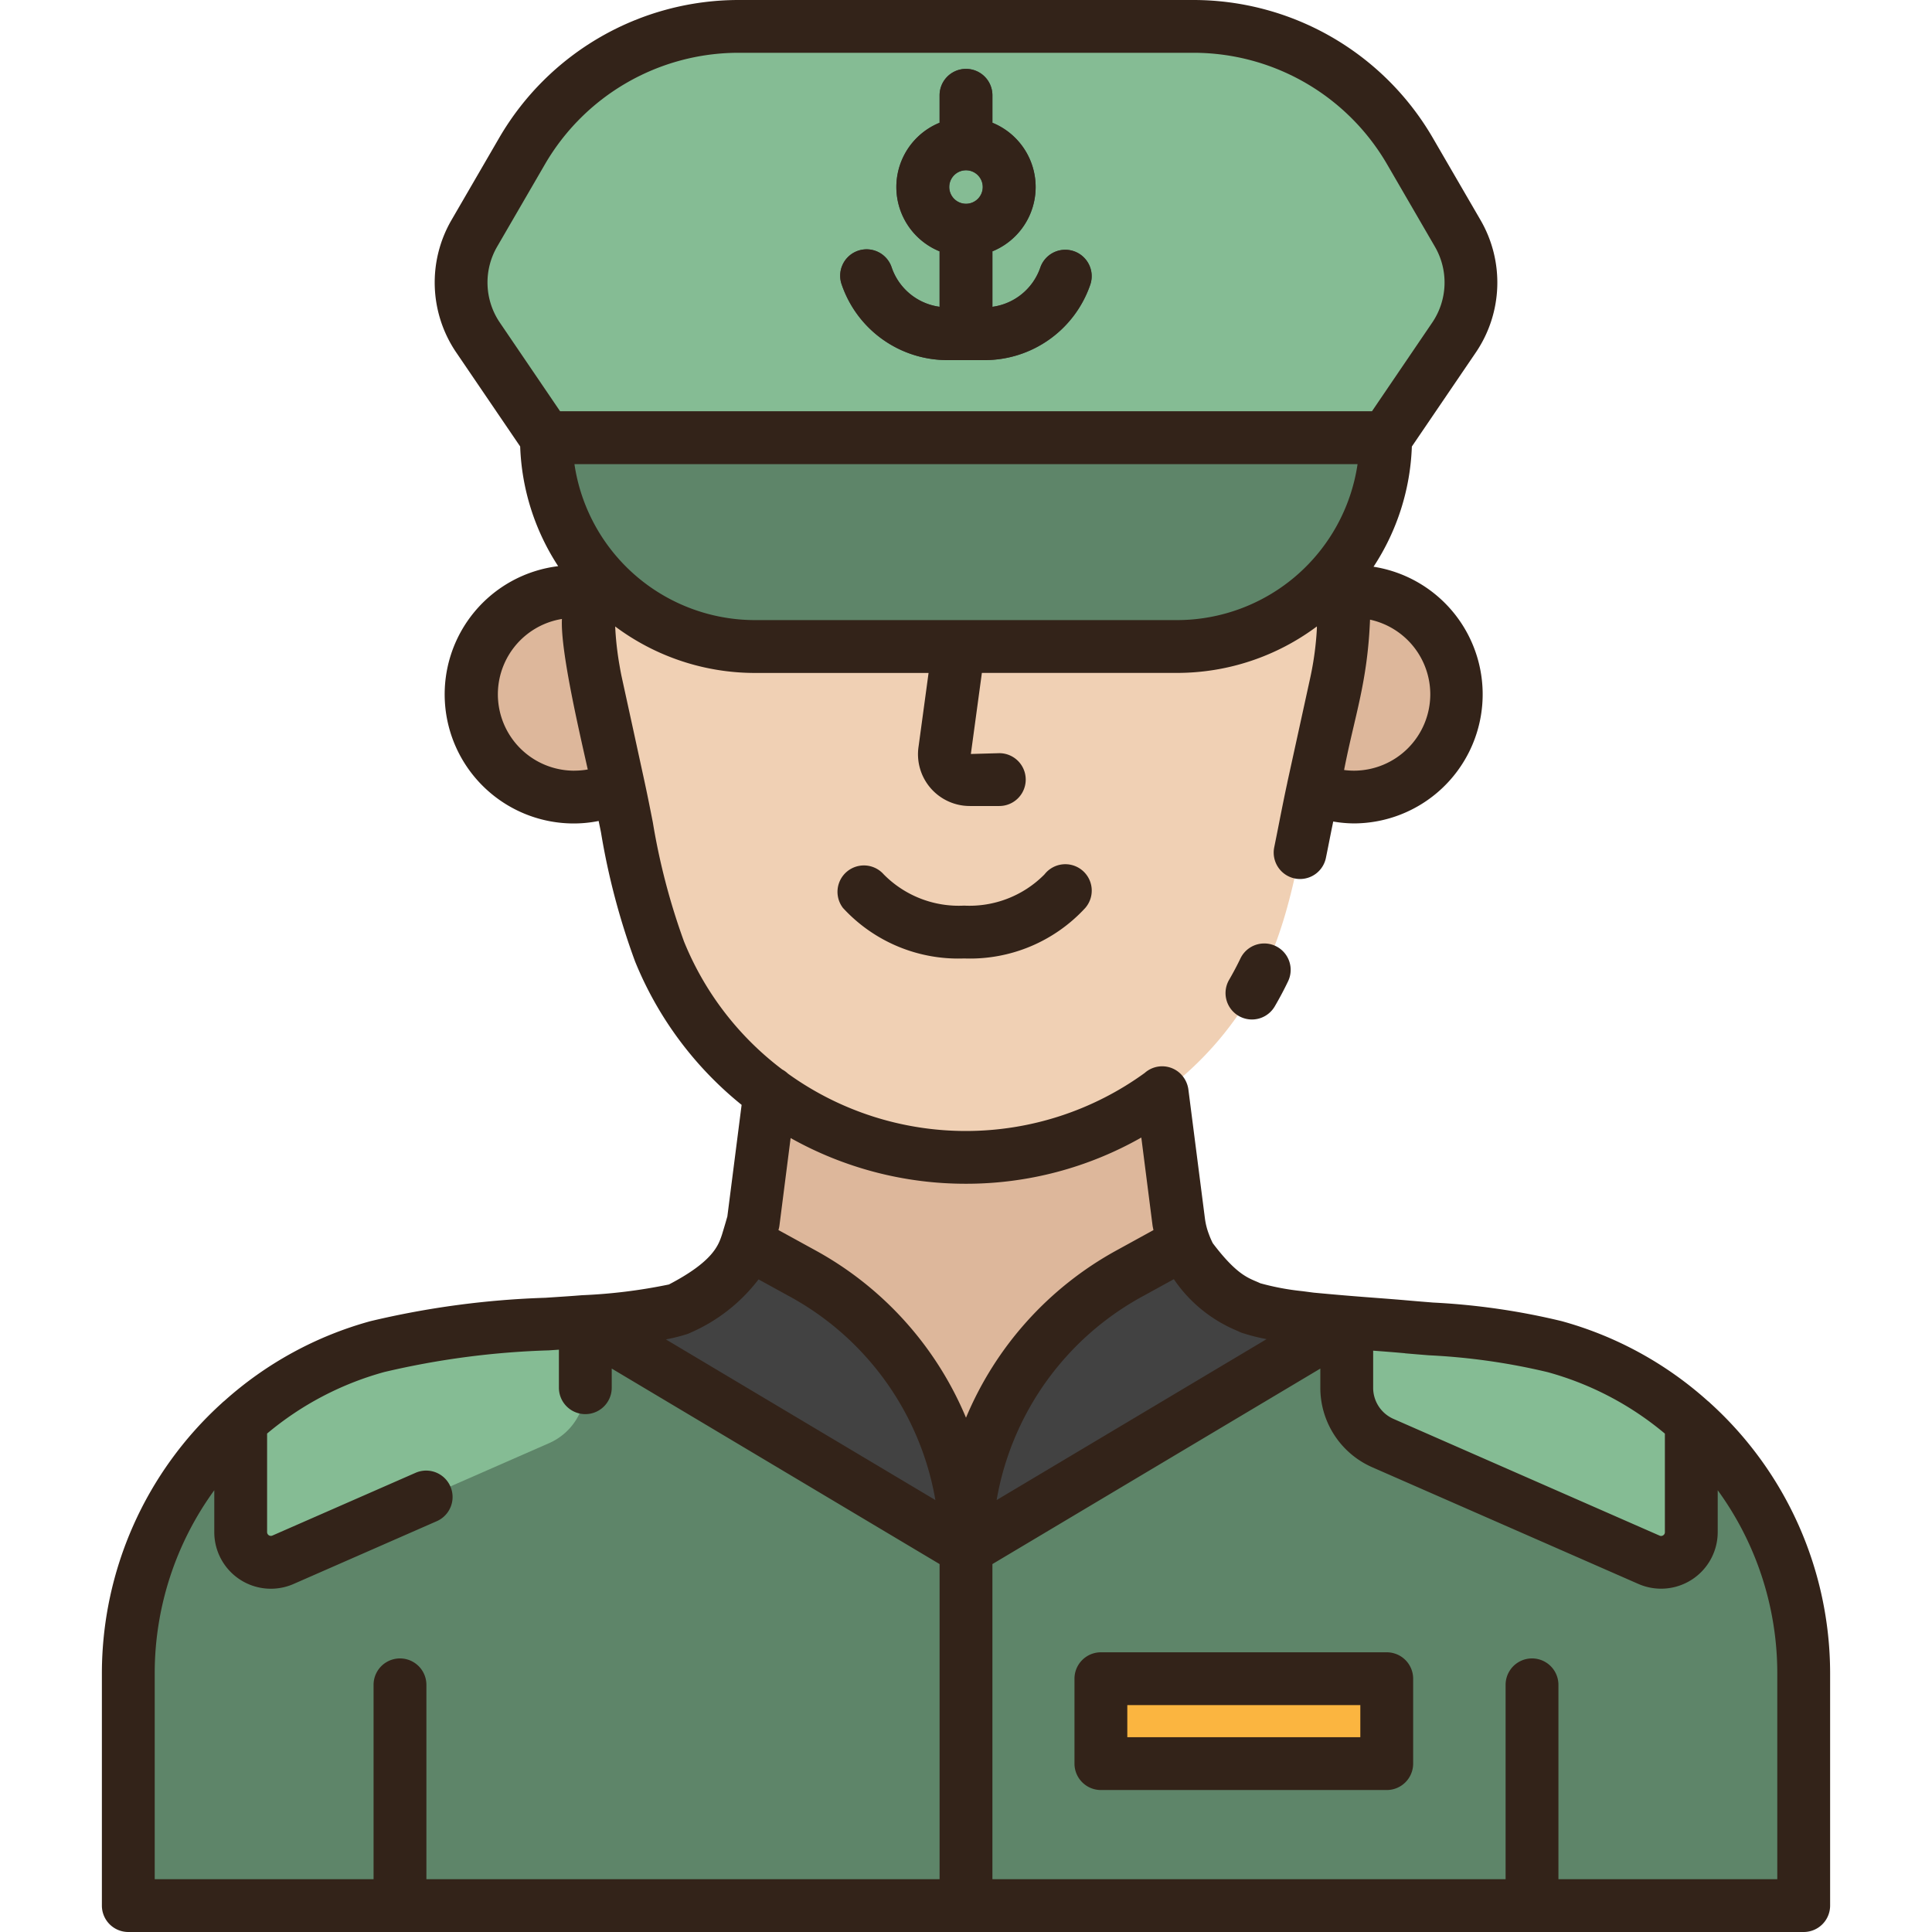 <svg height="512" viewBox="0 0 128 128" width="512" xmlns="http://www.w3.org/2000/svg"><g><g><path d="m77.985 42.833h-27.97a13.791 13.791 0 0 1 -10.492-4.833h-.545v2.568a22.226 22.226 0 0 0 .5 4.674l1.509 6.891c.788 3.611 1.317 7.465 2.71 10.9a21.929 21.929 0 0 0 40.606 0c1.393-3.437 1.922-7.291 2.709-10.9l1.51-6.891a22.226 22.226 0 0 0 .5-4.674v-2.568h-.545a13.791 13.791 0 0 1 -10.492 4.833z" fill="#f0d0b4"/><path d="m39.481 45.242a21.9 21.9 0 0 1 -.505-4.677v-1.307a6.9 6.9 0 0 0 -.926-.07 6.81 6.81 0 1 0 2.935 12.947z" fill="#ddb79b"/><path d="m89.7 39.188a6.058 6.058 0 0 0 -.678.052v1.328a22.226 22.226 0 0 1 -.5 4.674l-1.51 6.891-.021.1a6.732 6.732 0 0 0 2.709.578 6.81 6.81 0 0 0 0-13.619z" fill="#ddb79b"/><path d="m77.985 42.833h-27.97a13.834 13.834 0 0 1 -13.834-13.833h55.638a13.834 13.834 0 0 1 -13.834 13.833z" fill="#5e8569"/><path d="m96.342 22.348-4.523 6.652h-55.638l-4.524-6.652a6.451 6.451 0 0 1 -.245-6.866l3.188-5.493a16.547 16.547 0 0 1 14.312-8.242h30.176a16.547 16.547 0 0 1 14.312 8.242l3.188 5.493a6.449 6.449 0 0 1 -.246 6.866z" fill="#85bc94"/><path d="m96.342 22.348-4.523 6.652h-55.638l-4.524-6.652a6.451 6.451 0 0 1 -.245-6.866l3.188-5.493a16.547 16.547 0 0 1 14.312-8.242h30.176a16.547 16.547 0 0 1 14.312 8.242l3.188 5.493a6.449 6.449 0 0 1 -.246 6.866z" fill="#85bc94"/><path d="m71.147 16.643a1.749 1.749 0 0 0 -2.224 1.084 3.908 3.908 0 0 1 -3.173 2.6v-3.675a4.6 4.6 0 0 0 0-8.52v-1.819a1.75 1.75 0 0 0 -3.5 0v1.819a4.6 4.6 0 0 0 0 8.52v3.673a3.906 3.906 0 0 1 -3.172-2.6 1.75 1.75 0 1 0 -3.309 1.139 7.4 7.4 0 0 0 7 4.993h2.463a7.4 7.4 0 0 0 7-4.992 1.748 1.748 0 0 0 -1.085-2.222zm-8.256-4.251a1.109 1.109 0 1 1 1.109 1.108 1.11 1.11 0 0 1 -1.109-1.108z" fill="#424242"/><path d="m119.5 110.83v15.42h-111v-15.42a22.417 22.417 0 0 1 16.5-21.61c4.31-1.18 8.84-1.31 13.31-1.64l.4-.03 23.79 14.19 1.5.89s.55-.33 1.5-.89c4.85-2.9 20.08-11.97 23.72-14.15 1.61.14 2.66.2 4.02.32a55.319 55.319 0 0 1 9.76 1.31 22.417 22.417 0 0 1 16.5 21.61z" fill="#5e8569"/><path d="m53.2 84.385-3.71-2.037c-.455 1.365-1.266 2.712-4.51 4.373a29.971 29.971 0 0 1 -6.276.83l25.296 15.079a20.813 20.813 0 0 0 -10.8-18.245z" fill="#424242"/><path d="m82.859 86.652c-.837-.407-1.927-.575-3.994-3.353a7.3 7.3 0 0 1 -.411-.921l-3.654 2.007a20.813 20.813 0 0 0 -10.8 18.245l25.224-15.038c-.686-.057-1.463-.125-2.427-.218a22.825 22.825 0 0 1 -3.938-.722z" fill="#424242"/><path d="m74.8 84.385 3.656-2.007a6.391 6.391 0 0 1 -.358-1.411l-1.098-8.576a21.855 21.855 0 0 1 -26 0l-1.1 8.576c-.149.471-.261.927-.412 1.381l3.71 2.037a20.813 20.813 0 0 1 10.802 18.245 20.813 20.813 0 0 1 10.8-18.245z" fill="#ddb79b"/><path d="m112.053 101.505v-7.33a22.376 22.376 0 0 0 -9.053-4.959 54.99 54.99 0 0 0 -9.764-1.3c-1.353-.122-2.4-.186-4.012-.32v4.352a4 4 0 0 0 2.394 3.663l17.632 7.73a2 2 0 0 0 2.803-1.836z" fill="#85bc94"/><path d="m15.947 101.505v-7.33a22.376 22.376 0 0 1 9.053-4.959 54.99 54.99 0 0 1 9.764-1.3c1.353-.122 2.4-.186 4.012-.32v4.352a4 4 0 0 1 -2.394 3.663l-17.632 7.73a2 2 0 0 1 -2.803-1.836z" fill="#85bc94"/><path d="m72.937 111.219h18.938v5.625h-18.938z" fill="#fbb540"/></g><g fill="#332319"><path d="m69.2 57.931a6.987 6.987 0 0 1 -5.325 2.069 6.987 6.987 0 0 1 -5.326-2.07 1.75 1.75 0 0 0 -2.7 2.224 10.376 10.376 0 0 0 8.026 3.346 10.371 10.371 0 0 0 8.025-3.344 1.75 1.75 0 1 0 -2.7-2.225z"/><path d="m82.182 63.5c-.227.474-.48.95-.749 1.414a1.749 1.749 0 1 0 3.023 1.761c.317-.544.614-1.1.882-1.661a1.75 1.75 0 1 0 -3.156-1.514z"/><path d="m62.768 23.859h2.463a7.4 7.4 0 0 0 7-4.992 1.749 1.749 0 1 0 -3.308-1.14 3.908 3.908 0 0 1 -3.173 2.6v-3.675a4.6 4.6 0 0 0 0-8.52v-1.819a1.75 1.75 0 0 0 -3.5 0v1.819a4.6 4.6 0 0 0 0 8.52v3.673a3.906 3.906 0 0 1 -3.172-2.6 1.75 1.75 0 1 0 -3.309 1.139 7.4 7.4 0 0 0 6.999 4.995zm.123-11.467a1.109 1.109 0 1 1 1.109 1.108 1.11 1.11 0 0 1 -1.109-1.108z"/><path d="m113.313 92.965a1.676 1.676 0 0 0 -.174-.152 24.018 24.018 0 0 0 -9.677-5.285 45.951 45.951 0 0 0 -8.507-1.23c-.522-.042-1.045-.084-1.561-.129-.771-.069-1.444-.12-2.175-.176-.558-.042-1.151-.087-1.85-.145-.68-.056-1.449-.124-2.325-.206l-.764-.1a16.835 16.835 0 0 1 -2.78-.522c-.1-.046-.2-.091-.312-.137-.62-.266-1.388-.6-2.839-2.52a5.32 5.32 0 0 1 -.255-.591 4.555 4.555 0 0 1 -.262-1.024l-1.1-8.577a1.793 1.793 0 0 0 -.562-1.071 1.74 1.74 0 0 0 -2.332-.013 20.18 20.18 0 0 1 -23.633.045 1.735 1.735 0 0 0 -.38-.276 20.1 20.1 0 0 1 -6.506-8.474 44.049 44.049 0 0 1 -2.068-7.905c-.18-.913-.359-1.82-.554-2.715l-.797-3.662-.706-3.23c-.055-.251-.1-.5-.144-.757a20.5 20.5 0 0 1 -.293-2.608 15.479 15.479 0 0 0 9.262 3.08h11.501l-.662 4.873a3.43 3.43 0 0 0 3.391 3.942h1.958a1.75 1.75 0 0 0 0-3.5l-1.885.053.73-5.371h12.933a15.479 15.479 0 0 0 9.262-3.08v.142a20.454 20.454 0 0 1 -.432 3.223l-.562 2.568-.966 4.412v.01c-.187.863-.361 1.738-.535 2.619q-.162.828-.331 1.66a1.751 1.751 0 0 0 1.358 2.064 1.8 1.8 0 0 0 .354.036 1.75 1.75 0 0 0 1.712-1.4c.116-.563.226-1.125.337-1.686.048-.243.1-.48.147-.722a8.3 8.3 0 0 0 1.371.125 8.554 8.554 0 0 0 1.3-17.005 15.476 15.476 0 0 0 2.539-7.965l4.251-6.25a8.246 8.246 0 0 0 .31-8.733l-3.187-5.489a18.351 18.351 0 0 0 -15.825-9.111h-30.176a18.356 18.356 0 0 0 -15.826 9.11l-3.186 5.49a8.248 8.248 0 0 0 .312 8.73l4.251 6.25a15.474 15.474 0 0 0 2.517 7.93 8.555 8.555 0 0 0 1.07 17.047 8.42 8.42 0 0 0 1.612-.165c.051.254.105.5.155.758a46.65 46.65 0 0 0 2.259 8.55 23.623 23.623 0 0 0 7.058 9.5l-.946 7.4c-.073.236-.048.189-.356 1.2-.236.71-.593 1.777-3.514 3.3a35.569 35.569 0 0 1 -5.757.711c-.7.057-1 .075-2.431.17a57.968 57.968 0 0 0 -11.592 1.551 24.018 24.018 0 0 0 -9.677 5.285 1.786 1.786 0 0 0 -.174.152 24.183 24.183 0 0 0 -7.937 17.864v15.417a1.751 1.751 0 0 0 1.75 1.75h111a1.75 1.75 0 0 0 1.75-1.75v-15.417a24.183 24.183 0 0 0 -7.937-17.868zm-35.328-51.882h-27.97a12.1 12.1 0 0 1 -11.957-10.333h51.884a12.1 12.1 0 0 1 -11.957 10.333zm16.775 4.917a5.065 5.065 0 0 1 -5.06 5.059 4.884 4.884 0 0 1 -.65-.044c.7-3.61 1.55-5.785 1.718-9.961a5.067 5.067 0 0 1 3.992 4.946zm-61.834-29.64 3.188-5.493a14.842 14.842 0 0 1 12.8-7.37h30.174a14.841 14.841 0 0 1 12.8 7.37l3.188 5.493a4.725 4.725 0 0 1 -.179 5l-4 5.886h-53.79l-4-5.886a4.727 4.727 0 0 1 -.181-5zm5.124 34.7a5.059 5.059 0 0 1 -.82-10.052c-.108 2.082 1.134 7.394 1.711 9.972a5 5 0 0 1 -.891.077zm55.034 38.6c.529.047 1.06.09 1.591.132a42.642 42.642 0 0 1 7.863 1.117 20.547 20.547 0 0 1 7.765 4.072v6.529a.232.232 0 0 1 -.114.209.236.236 0 0 1 -.237.02l-17.631-7.734a2.251 2.251 0 0 1 -1.346-2.061v-2.459c.706.053 1.359.103 2.109.17zm-11.274-1.56c.1.043.194.083.285.127a1.57 1.57 0 0 0 .221.089 13.056 13.056 0 0 0 1.6.405l-.944.562-16.943 10.1a19.062 19.062 0 0 1 9.611-13.464l2.13-1.17a9.4 9.4 0 0 0 4.04 3.351zm-17.81-9.673a23.487 23.487 0 0 0 11.615-3.062l.744 5.824c.014.1.042.206.059.309l-2.463 1.353a22.556 22.556 0 0 0 -9.955 11.075 22.547 22.547 0 0 0 -9.955-11.075l-2.472-1.357a1.769 1.769 0 0 0 .068-.305l.74-5.791a23.68 23.68 0 0 0 11.619 3.029zm-18.484 9.962a1.8 1.8 0 0 0 .265-.11 11.359 11.359 0 0 0 4.474-3.516l2.106 1.156a19.062 19.062 0 0 1 9.611 13.464l-17.856-10.644a11.5 11.5 0 0 0 1.4-.35zm-35.266 22.444a20.613 20.613 0 0 1 3.947-12.1v2.773a3.748 3.748 0 0 0 5.256 3.435l9.5-4.165a1.75 1.75 0 0 0 -1.406-3.205l-9.5 4.164a.25.25 0 0 1 -.351-.229v-6.53a20.55 20.55 0 0 1 7.765-4.076 54.521 54.521 0 0 1 10.9-1.435l.668-.045v2.52a1.75 1.75 0 0 0 3.5 0v-1.268l21.721 12.952v20.876h-34v-12.875a1.75 1.75 0 0 0 -3.5 0v12.875h-14.5zm107.5 13.667h-14.5v-12.875a1.75 1.75 0 0 0 -3.5 0v12.875h-34v-20.876l21.725-12.952v1.272a5.749 5.749 0 0 0 3.441 5.266l17.632 7.73a3.751 3.751 0 0 0 5.255-3.435v-2.773a20.613 20.613 0 0 1 3.947 12.1z"/><path d="m91.875 109.469h-18.938a1.75 1.75 0 0 0 -1.75 1.75v5.625a1.751 1.751 0 0 0 1.75 1.75h18.938a1.75 1.75 0 0 0 1.75-1.75v-5.625a1.749 1.749 0 0 0 -1.75-1.75zm-1.75 5.625h-15.438v-2.125h15.438z"/></g></g></svg>
